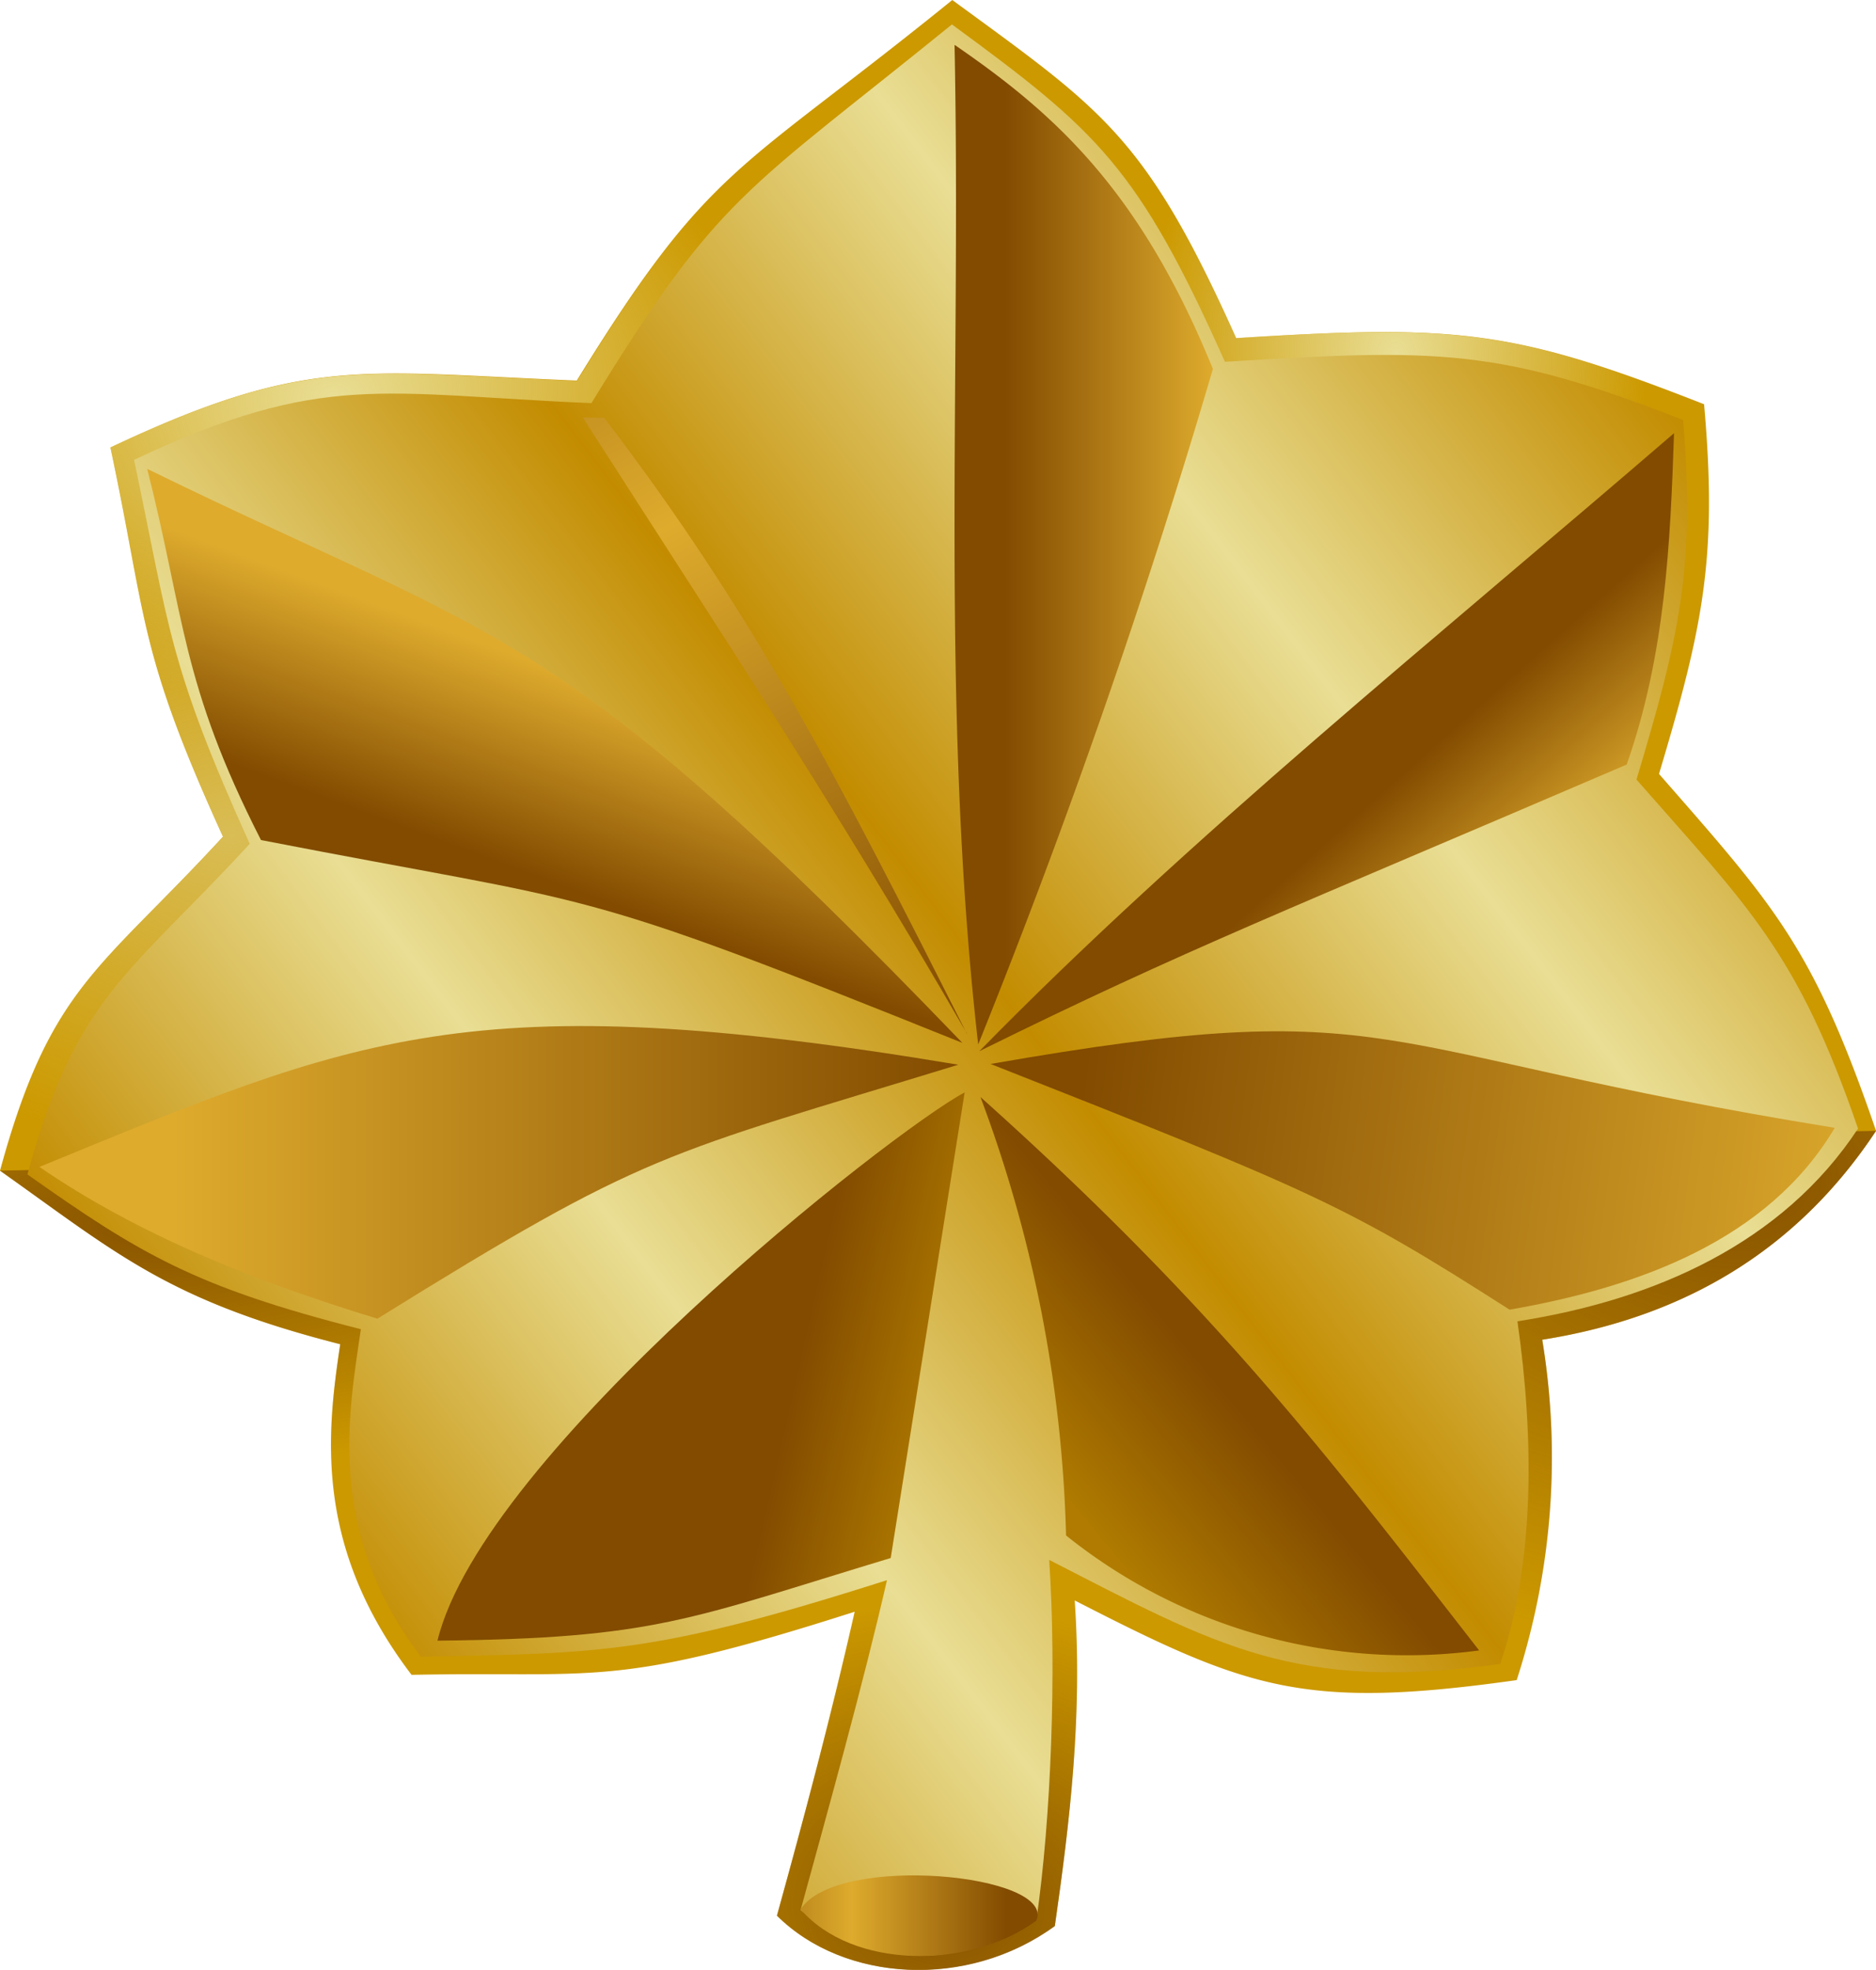 <svg xmlns="http://www.w3.org/2000/svg" xmlns:xlink="http://www.w3.org/1999/xlink" width="499.584" height="524.334" version="1.0"><defs><linearGradient id="g"><stop offset="0" stop-color="#824b00"/><stop offset="0.5" stop-color="#deab2d"/><stop offset="1" stop-color="#824b00"/></linearGradient><linearGradient id="f"><stop offset="0" stop-color="#d9bd55"/><stop offset="1" stop-color="#d9bd55" stop-opacity="0"/></linearGradient><linearGradient id="e"><stop offset="0" stop-color="#deab2d"/><stop offset="1" stop-color="#824b00"/></linearGradient><linearGradient id="d"><stop offset="0" stop-color="#824b00"/><stop offset="1" stop-color="#b07b00"/></linearGradient><linearGradient id="c"><stop offset="0" stop-color="#c38c00"/><stop offset="0.25" stop-color="#e9de94"/><stop offset="0.5" stop-color="#c38c00"/><stop offset="0.75" stop-color="#e9de94"/><stop offset="1" stop-color="#c38c00"/></linearGradient><linearGradient id="b"><stop offset="0" stop-color="#e9de94"/><stop offset="1" stop-color="#e9de94" stop-opacity="0"/></linearGradient><linearGradient id="a"><stop offset="0" stop-color="#865100"/><stop offset="1" stop-color="#865100" stop-opacity="0"/></linearGradient><linearGradient xlink:href="#c" id="n" x1="184.875" y1="655.247" x2="563.552" y2="366.721" gradientUnits="userSpaceOnUse" gradientTransform="translate(40 -8.6)"/><linearGradient xlink:href="#e" id="p" gradientUnits="userSpaceOnUse" x1="152.625" y1="559.721" x2="362.362" y2="559.721" gradientTransform="translate(42.2 -8.4)"/><linearGradient xlink:href="#d" id="o" gradientUnits="userSpaceOnUse" x1="322.506" y1="596.066" x2="363.562" y2="605.404" gradientTransform="translate(42.2 -8.4)"/><linearGradient xlink:href="#e" id="q" x1="74.244" y1="151.187" x2="55.826" y2="201.187" gradientUnits="userSpaceOnUse"/><linearGradient xlink:href="#g" id="r" x1="104.24" y1="7.705" x2="253.303" y2="272.039" gradientUnits="userSpaceOnUse"/><linearGradient xlink:href="#e" id="s" x1="322.971" y1="144.934" x2="267.719" y2="144.934" gradientUnits="userSpaceOnUse"/><linearGradient xlink:href="#e" id="t" x1="440.698" y1="209.777" x2="408.98" y2="174.25" gradientUnits="userSpaceOnUse"/><linearGradient xlink:href="#e" id="u" x1="502.753" y1="315.092" x2="288.146" y2="287.515" gradientUnits="userSpaceOnUse"/><linearGradient xlink:href="#d" id="v" x1="327.479" y1="371.942" x2="288.5" y2="404.469" gradientUnits="userSpaceOnUse"/><linearGradient xlink:href="#g" id="w" x1="185.567" y1="508.373" x2="268.011" y2="508.36" gradientUnits="userSpaceOnUse"/><radialGradient xlink:href="#b" id="h" gradientUnits="userSpaceOnUse" gradientTransform="matrix(.265 -.023 .029 .328 285.6 253.2)" cx="696.235" cy="318.1" fx="696.235" fy="318.1" r="249.792"/><radialGradient xlink:href="#a" id="i" gradientUnits="userSpaceOnUse" gradientTransform="matrix(-.729 -.03 .02 -.499 888.7 928.3)" cx="458.679" cy="708.933" fx="458.679" fy="708.933" r="249.792"/><radialGradient xlink:href="#a" id="j" gradientUnits="userSpaceOnUse" gradientTransform="matrix(-.413 -.027 .021 -.321 662.5 858)" cx="746.812" cy="257.751" fx="746.812" fy="257.751" r="249.792"/><radialGradient xlink:href="#a" id="k" gradientUnits="userSpaceOnUse" gradientTransform="matrix(-.729 .033 -.012 -.264 909.7 710.6)" cx="1026.597" cy="652.801" fx="1026.597" fy="652.801" r="249.792"/><radialGradient xlink:href="#b" id="l" gradientUnits="userSpaceOnUse" gradientTransform="matrix(.453 -.046 .033 .327 146 270)" cx="91.3" cy="266.789" fx="91.3" fy="266.789" r="249.792"/><radialGradient xlink:href="#f" id="m" gradientUnits="userSpaceOnUse" gradientTransform="matrix(.453 -.046 .033 .327 146 270)" cx="7.053" cy="611.982" fx="7.053" fy="611.982" r="249.792"/></defs><g fill-rule="evenodd"><path d="M206.9 509.9c17.9 17.8 50.8 19.6 74 2.7 4-27.8 7.4-56 5.3-86.6 46 23.6 61 29.2 117.7 21.2a192.3 192.3 0 0 0 6.8-90.6c38-6 68-24 88.9-55.6-16.8-49-27-59.8-57.8-95 11.8-39.4 15.6-57.8 12-98.4-50.7-19.9-65.7-21.3-124.6-17.6-24.2-54-35.6-60.7-75.6-90-57.3 46.4-64.4 43.5-100 101.3-57.5-2.3-72-6.8-124.2 17.8 9.9 46.5 7.2 53.6 30 103.6-32.9 35.7-46 39.8-59.4 88.9 31.1 22 44.7 34.5 90.6 46.2-3.5 23.4-7.2 53.6 19 88 50-1 53.7 3.8 118-16.8-6.3 27.8-13.4 54.5-20.7 80.9z" fill="#c90"/><path d="M314.4 757.4c17.9 17.8 50.8 19.7 74 2.8 4-27.8 7.4-56 5.3-86.6 46 23.6 61 29.1 117.7 21.2a192.3 192.3 0 0 0 6.8-90.7c38-6 68-24 88.9-55.6-16.8-48.9-27-59.7-57.8-95 11.8-39.3 15.6-57.7 12-98.4-50.7-19.8-65.7-21.3-124.6-17.6-24.2-54-35.5-60.6-75.5-90-57.3 46.5-64.5 43.6-100 101.4-57.6-2.3-72-6.9-124.3 17.7 10 46.6 7.2 53.7 30 103.6-32.9 35.7-46 39.8-59.4 88.9 31.1 22 44.7 34.5 90.6 46.2-3.5 23.4-7.2 53.6 19 88 50-1 53.7 3.8 118-16.7-6.3 27.8-13.4 54.4-20.7 80.8z" fill="url(#h)" transform="translate(-107.5 -247.5)"/><path d="M314.4 757.4c17.9 17.8 50.8 19.7 74 2.8 4-27.8 7.4-56 5.3-86.6 46 23.6 61 29.1 117.7 21.2a192.3 192.3 0 0 0 6.8-90.7c38-6 68-24 88.9-55.6l-499.6 10.6c31.1 22 44.7 34.5 90.6 46.2-3.5 23.4-7.2 53.6 19 88 50-1 53.7 3.8 118-16.7-6.3 27.8-13.4 54.4-20.7 80.8z" fill="url(#i)" transform="translate(-107.5 -247.5)"/><path d="M314.4 757.4c17.9 17.8 50.8 19.7 74 2.8 4-27.8 7.4-56 5.3-86.6l-58.6 3c-6.3 27.8-13.4 54.4-20.7 80.8z" fill="url(#j)" transform="translate(-107.5 -247.5)"/><path d="M314.4 757.4c17.9 17.8 50.8 19.7 74 2.8 4-27.8 7.4-56 5.3-86.6 46 23.6 61 29.1 117.7 21.2a192.3 192.3 0 0 0 6.8-90.7c38-6 68-24 88.9-55.6l-499.6 10.6c31.1 22 44.7 34.5 90.6 46.2-3.5 23.4-7.2 53.6 19 88 50-1 53.7 3.8 118-16.7-6.3 27.8-13.4 54.4-20.7 80.8z" fill="url(#k)" transform="translate(-107.5 -247.5)"/><path d="M314.4 757.4c17.9 17.8 50.8 19.7 74 2.8 4-27.8 7.4-56 5.3-86.6 46 23.6 61 29.1 117.7 21.2a192.3 192.3 0 0 0 6.8-90.7c38-6 68-24 88.9-55.6-16.8-48.9-27-59.7-57.8-95 11.8-39.3 15.6-57.7 12-98.4-50.7-19.8-65.7-21.3-124.6-17.6-24.2-54-35.5-60.6-75.5-90-57.3 46.5-64.5 43.6-100 101.4-57.6-2.3-72-6.9-124.3 17.7 10 46.6 7.2 53.7 30 103.6-32.9 35.7-46 39.8-59.4 88.9 31.1 22 44.7 34.5 90.6 46.2-3.5 23.4-7.2 53.6 19 88 50-1 53.7 3.8 118-16.7-6.3 27.8-13.4 54.4-20.7 80.8z" fill="url(#l)" transform="translate(-107.5 -247.5)"/><path d="M314.4 757.4c17.9 17.8 50.8 19.7 74 2.8 4-27.8 7.4-56 5.3-86.6 46 23.6 61 29.1 117.7 21.2a192.3 192.3 0 0 0 6.8-90.7c38-6 68-24 88.9-55.6-16.8-48.9-27-59.7-57.8-95 11.8-39.3 15.6-57.7 12-98.4-50.7-19.8-65.7-21.3-124.6-17.6-24.2-54-35.5-60.6-75.5-90-57.3 46.5-64.5 43.6-100 101.4-57.6-2.3-72-6.9-124.3 17.7 10 46.6 7.2 53.7 30 103.6-32.9 35.7-46 39.8-59.4 88.9 31.1 22 44.7 34.5 90.6 46.2-3.5 23.4-7.2 53.6 19 88 50-1 53.7 3.8 118-16.7-6.3 27.8-13.4 54.4-20.7 80.8z" fill="url(#m)" transform="translate(-107.5 -247.5)"/></g><path d="M362 747.7c17.2 14.8 40.5 16.6 62.8 2.6 3.9-26.8 5.4-66.3 3.4-95.8 44.3 22.7 65.5 35.3 120.1 27.7 9.3-27.3 9-60.3 4.6-91.2 36.6-5.7 70.6-20.8 90.7-51.3-16.2-47.2-29.3-59-59-92.9 11.4-38 15.7-56.5 12.4-95.7-49-19.2-65.2-19-122-15.5-23.2-52-34.1-61.5-72.7-89.8-55.2 44.8-61.8 45-96 100.8-55.5-2.3-71.4-8.7-121.8 15.1 9.5 44.9 9 54 30.8 102.2-31.6 34.4-46.4 40.6-59.2 88 30 21.2 44.7 30 88.8 41.2-3.3 22.6-9.3 54 16 87.2 48-1 62-.6 124.1-20.4-6.1 26.8-16 62.3-23 87.8z" fill="url(#n)" fill-rule="evenodd" transform="translate(-148.8 -239.3)"/><g fill-rule="evenodd"><path transform="translate(-148.8 -239.3)" d="M405.7 530 386 654c-53.9 16.3-62.5 21.4-120.7 22 12.2-50 120.5-135.3 140.5-146z" fill="url(#o)"/><path transform="translate(-148.8 -239.3)" d="M159.3 549.9c84.1-34.4 114-49 244.7-27.2-79.7 24.4-82.5 22.8-154.7 67.6-33.2-10.1-64.1-22.6-90-40.4z" fill="url(#p)"/><path d="M69.5 223.6c-21.3-41.7-20.3-59.5-30.3-98.8 94 46 108.3 39.8 217.1 152.8-106.1-42.7-94.7-36.1-186.8-54z" fill="url(#q)"/><path d="M257.5 275.1c-36-62.3-71.2-115.4-102.3-164l5.7.1c39.5 51.8 60.7 92.8 96.6 164z" fill="url(#r)"/><path d="M254.3 12c26.2 18 49.2 38.3 68.7 86.2A1956.3 1956.3 0 0 1 260.5 278c-10.2-89.4-4.5-177.3-6.3-266z" fill="url(#s)"/><path d="M260.8 279.8c55.3-27.3 82-37.5 172.4-76.3 10.3-29.4 11.6-58.8 12.6-88.2-63.1 54.4-129.4 107.7-185 164.5z" fill="url(#t)"/><path d="M263.8 283.2c109.8-19.2 98.1-3.5 224.8 17-17.7 29.8-52 42.4-86.6 48.4-43.5-27.8-51.5-31.2-138.2-65.4z" fill="url(#u)"/><path d="M393.9 439.3a145 145 0 0 1-110-30.6A358.4 358.4 0 0 0 261.1 292c62.8 56.2 92.6 95.7 132.8 147.3z" fill="url(#v)"/><path d="M213.2 508.2c9.7-15 68-9.4 62.8 3-17.8 13.1-49 13-62.8-3z" fill="url(#w)"/></g></svg>